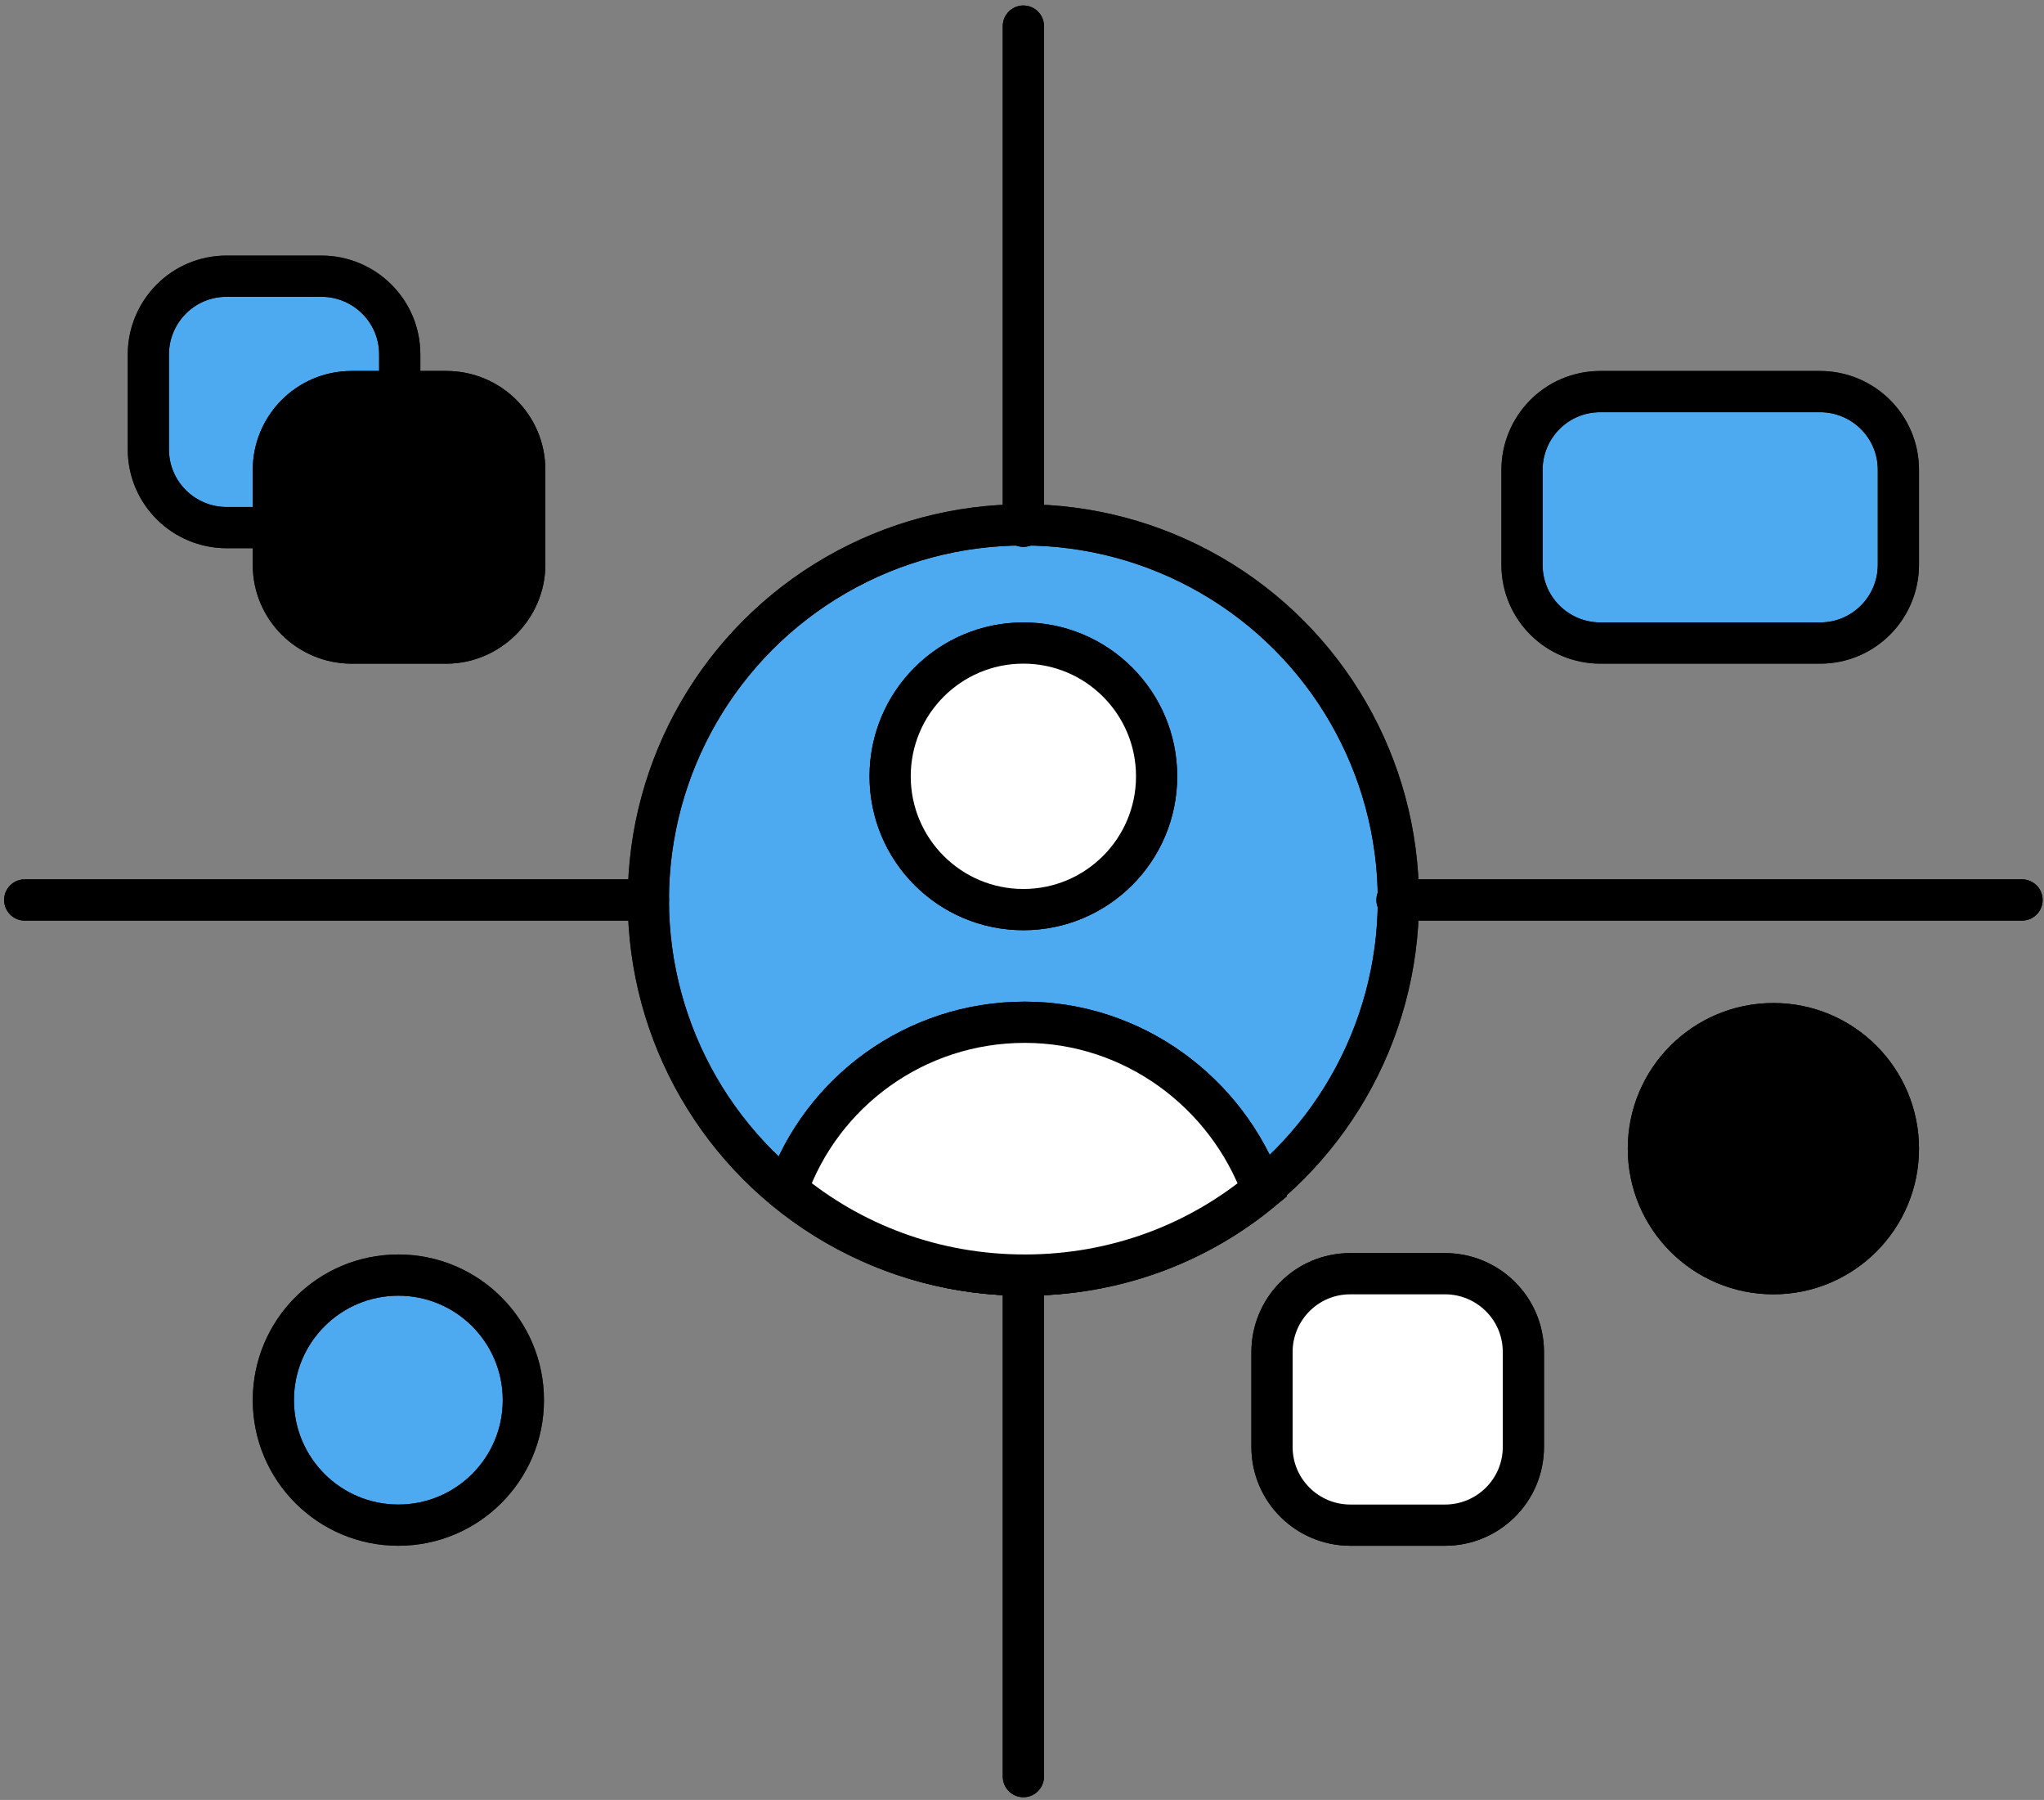 <?xml version="1.0" encoding="utf-8"?>
<!-- Generator: Adobe Illustrator 26.0.2, SVG Export Plug-In . SVG Version: 6.00 Build 0)  -->
<svg version="1.1" xmlns="http://www.w3.org/2000/svg" xmlns:xlink="http://www.w3.org/1999/xlink" x="0px" y="0px"
	 viewBox="0 0 148.8 131" style="enable-background:new 0 0 148.8 131;" xml:space="preserve">
<rect x="0" y="0" width="148.8" height="131" fill="#808080" stroke="none"/>
<g id="show-on-hover">
	<g id="Stakeholder_analysis_Over">
		<g>
			<circle style="fill:#4EAAF0;stroke:#1D1D1B;stroke-width:3;stroke-miterlimit:10;" cx="74.5" cy="65.5" r="27.3"/>
			<path style="fill:#FFFFFF;stroke:#000000;stroke-width:3;stroke-miterlimit:10;" d="M91.9,86.6c-4.7,3.9-10.7,6.2-17.3,6.2
				S62,90.5,57.3,86.6c2.5-7.1,9.3-12.2,17.3-12.2C82.5,74.4,89.3,79.5,91.9,86.6z"/>
			<circle style="fill:#FFFFFF;stroke:#000000;stroke-width:3;stroke-miterlimit:10;" cx="74.5" cy="56.5" r="9.7"/>
			
				<line style="fill:none;stroke:#000000;stroke-width:3;stroke-linecap:round;stroke-linejoin:round;stroke-miterlimit:10;" x1="1.8" y1="65.5" x2="47.2" y2="65.5"/>
			
				<line style="fill:none;stroke:#000000;stroke-width:3;stroke-linecap:round;stroke-linejoin:round;stroke-miterlimit:10;" x1="101.7" y1="65.5" x2="147.2" y2="65.5"/>
			
				<line style="fill:none;stroke:#000000;stroke-width:3;stroke-linecap:round;stroke-linejoin:round;stroke-miterlimit:10;" x1="74.5" y1="129.3" x2="74.5" y2="92.8"/>
			
				<line style="fill:none;stroke:#000000;stroke-width:3;stroke-linecap:round;stroke-linejoin:round;stroke-miterlimit:10;" x1="74.5" y1="38.3" x2="74.5" y2="1.9"/>
			<path style="fill:#4EAAF0;stroke:#1D1D1B;stroke-width:3;stroke-miterlimit:10;" d="M23.4,38.4h-6.9c-3.1,0-5.7-2.5-5.7-5.7v-6.9
				c0-3.1,2.5-5.7,5.7-5.7h6.9c3.1,0,5.7,2.5,5.7,5.7v6.9C29,35.8,26.5,38.4,23.4,38.4z"/>
			<path style="stroke:#000000;stroke-width:3;stroke-miterlimit:10;" d="M32.5,46.8h-6.9c-3.1,0-5.7-2.5-5.7-5.7v-6.9
				c0-3.1,2.5-5.7,5.7-5.7h6.9c3.1,0,5.7,2.5,5.7,5.7v6.9C38.2,44.2,35.6,46.8,32.5,46.8z"/>
			<path style="fill:#FFFFFF;stroke:#000000;stroke-width:3;stroke-miterlimit:10;" d="M105.2,111h-6.9c-3.1,0-5.7-2.5-5.7-5.7v-6.9
				c0-3.1,2.5-5.7,5.7-5.7h6.9c3.1,0,5.7,2.5,5.7,5.7v6.9C110.9,108.5,108.3,111,105.2,111z"/>
			<path style="fill:#4EAAF0;stroke:#1D1D1B;stroke-width:3;stroke-miterlimit:10;" d="M132.5,46.8h-16c-3.1,0-5.7-2.5-5.7-5.7v-6.9
				c0-3.1,2.5-5.7,5.7-5.7h16c3.1,0,5.7,2.5,5.7,5.7v6.9C138.2,44.2,135.7,46.8,132.5,46.8z"/>
			<circle style="fill:#4EAAF0;stroke:#1D1D1B;stroke-width:3;stroke-miterlimit:10;" cx="29" cy="101.9" r="9.1"/>
			<circle style="stroke:#000000;stroke-width:3;stroke-miterlimit:10;" cx="129.1" cy="83.6" r="9.1"/>
		</g>
	</g>
</g>
<g id="STAKEHOLDERANAL">
	<g id="Stakeholder_analysis_Base">
		<g>
			<circle style="fill:none;stroke:#000000;stroke-width:3;stroke-miterlimit:10;" cx="74.5" cy="65.5" r="27.3"/>
			<path style="fill:#FFFFFF;stroke:#000000;stroke-width:3;stroke-miterlimit:10;" d="M91.9,86.6c-4.7,3.9-10.7,6.2-17.3,6.2
				S62,90.5,57.3,86.6c2.5-7.1,9.3-12.2,17.3-12.2C82.5,74.4,89.3,79.5,91.9,86.6z"/>
			<circle style="fill:#FFFFFF;stroke:#000000;stroke-width:3;stroke-miterlimit:10;" cx="74.5" cy="56.5" r="9.7"/>
			
				<line style="fill:none;stroke:#000000;stroke-width:3;stroke-linecap:round;stroke-linejoin:round;stroke-miterlimit:10;" x1="1.8" y1="65.5" x2="47.2" y2="65.5"/>
			
				<line style="fill:none;stroke:#000000;stroke-width:3;stroke-linecap:round;stroke-linejoin:round;stroke-miterlimit:10;" x1="101.7" y1="65.5" x2="147.2" y2="65.5"/>
			
				<line style="fill:none;stroke:#000000;stroke-width:3;stroke-linecap:round;stroke-linejoin:round;stroke-miterlimit:10;" x1="74.5" y1="129.3" x2="74.5" y2="92.8"/>
			
				<line style="fill:none;stroke:#000000;stroke-width:3;stroke-linecap:round;stroke-linejoin:round;stroke-miterlimit:10;" x1="74.5" y1="38.3" x2="74.5" y2="1.9"/>
			<path style="fill:none;stroke:#000000;stroke-width:3;stroke-miterlimit:10;" d="M23.4,38.4h-6.9c-3.1,0-5.7-2.5-5.7-5.7v-6.9
				c0-3.1,2.5-5.7,5.7-5.7h6.9c3.1,0,5.7,2.5,5.7,5.7v6.9C29,35.8,26.5,38.4,23.4,38.4z"/>
			<path style="stroke:#000000;stroke-width:3;stroke-miterlimit:10;" d="M32.5,46.8h-6.9c-3.1,0-5.7-2.5-5.7-5.7v-6.9
				c0-3.1,2.5-5.7,5.7-5.7h6.9c3.1,0,5.7,2.5,5.7,5.7v6.9C38.2,44.2,35.6,46.8,32.5,46.8z"/>
			<path style="fill:#FFFFFF;stroke:#000000;stroke-width:3;stroke-miterlimit:10;" d="M105.2,111h-6.9c-3.1,0-5.7-2.5-5.7-5.7v-6.9
				c0-3.1,2.5-5.7,5.7-5.7h6.9c3.1,0,5.7,2.5,5.7,5.7v6.9C110.9,108.5,108.3,111,105.2,111z"/>
			<path style="fill:none;stroke:#000000;stroke-width:3;stroke-miterlimit:10;" d="M132.5,46.8h-16c-3.1,0-5.7-2.5-5.7-5.7v-6.9
				c0-3.1,2.5-5.7,5.7-5.7h16c3.1,0,5.7,2.5,5.7,5.7v6.9C138.2,44.2,135.7,46.8,132.5,46.8z"/>
			<circle style="fill:none;stroke:#000000;stroke-width:3;stroke-miterlimit:10;" cx="29" cy="101.9" r="9.1"/>
			<circle style="stroke:#000000;stroke-width:3;stroke-miterlimit:10;" cx="129.1" cy="83.6" r="9.1"/>
		</g>
	</g>
</g>
</svg>
